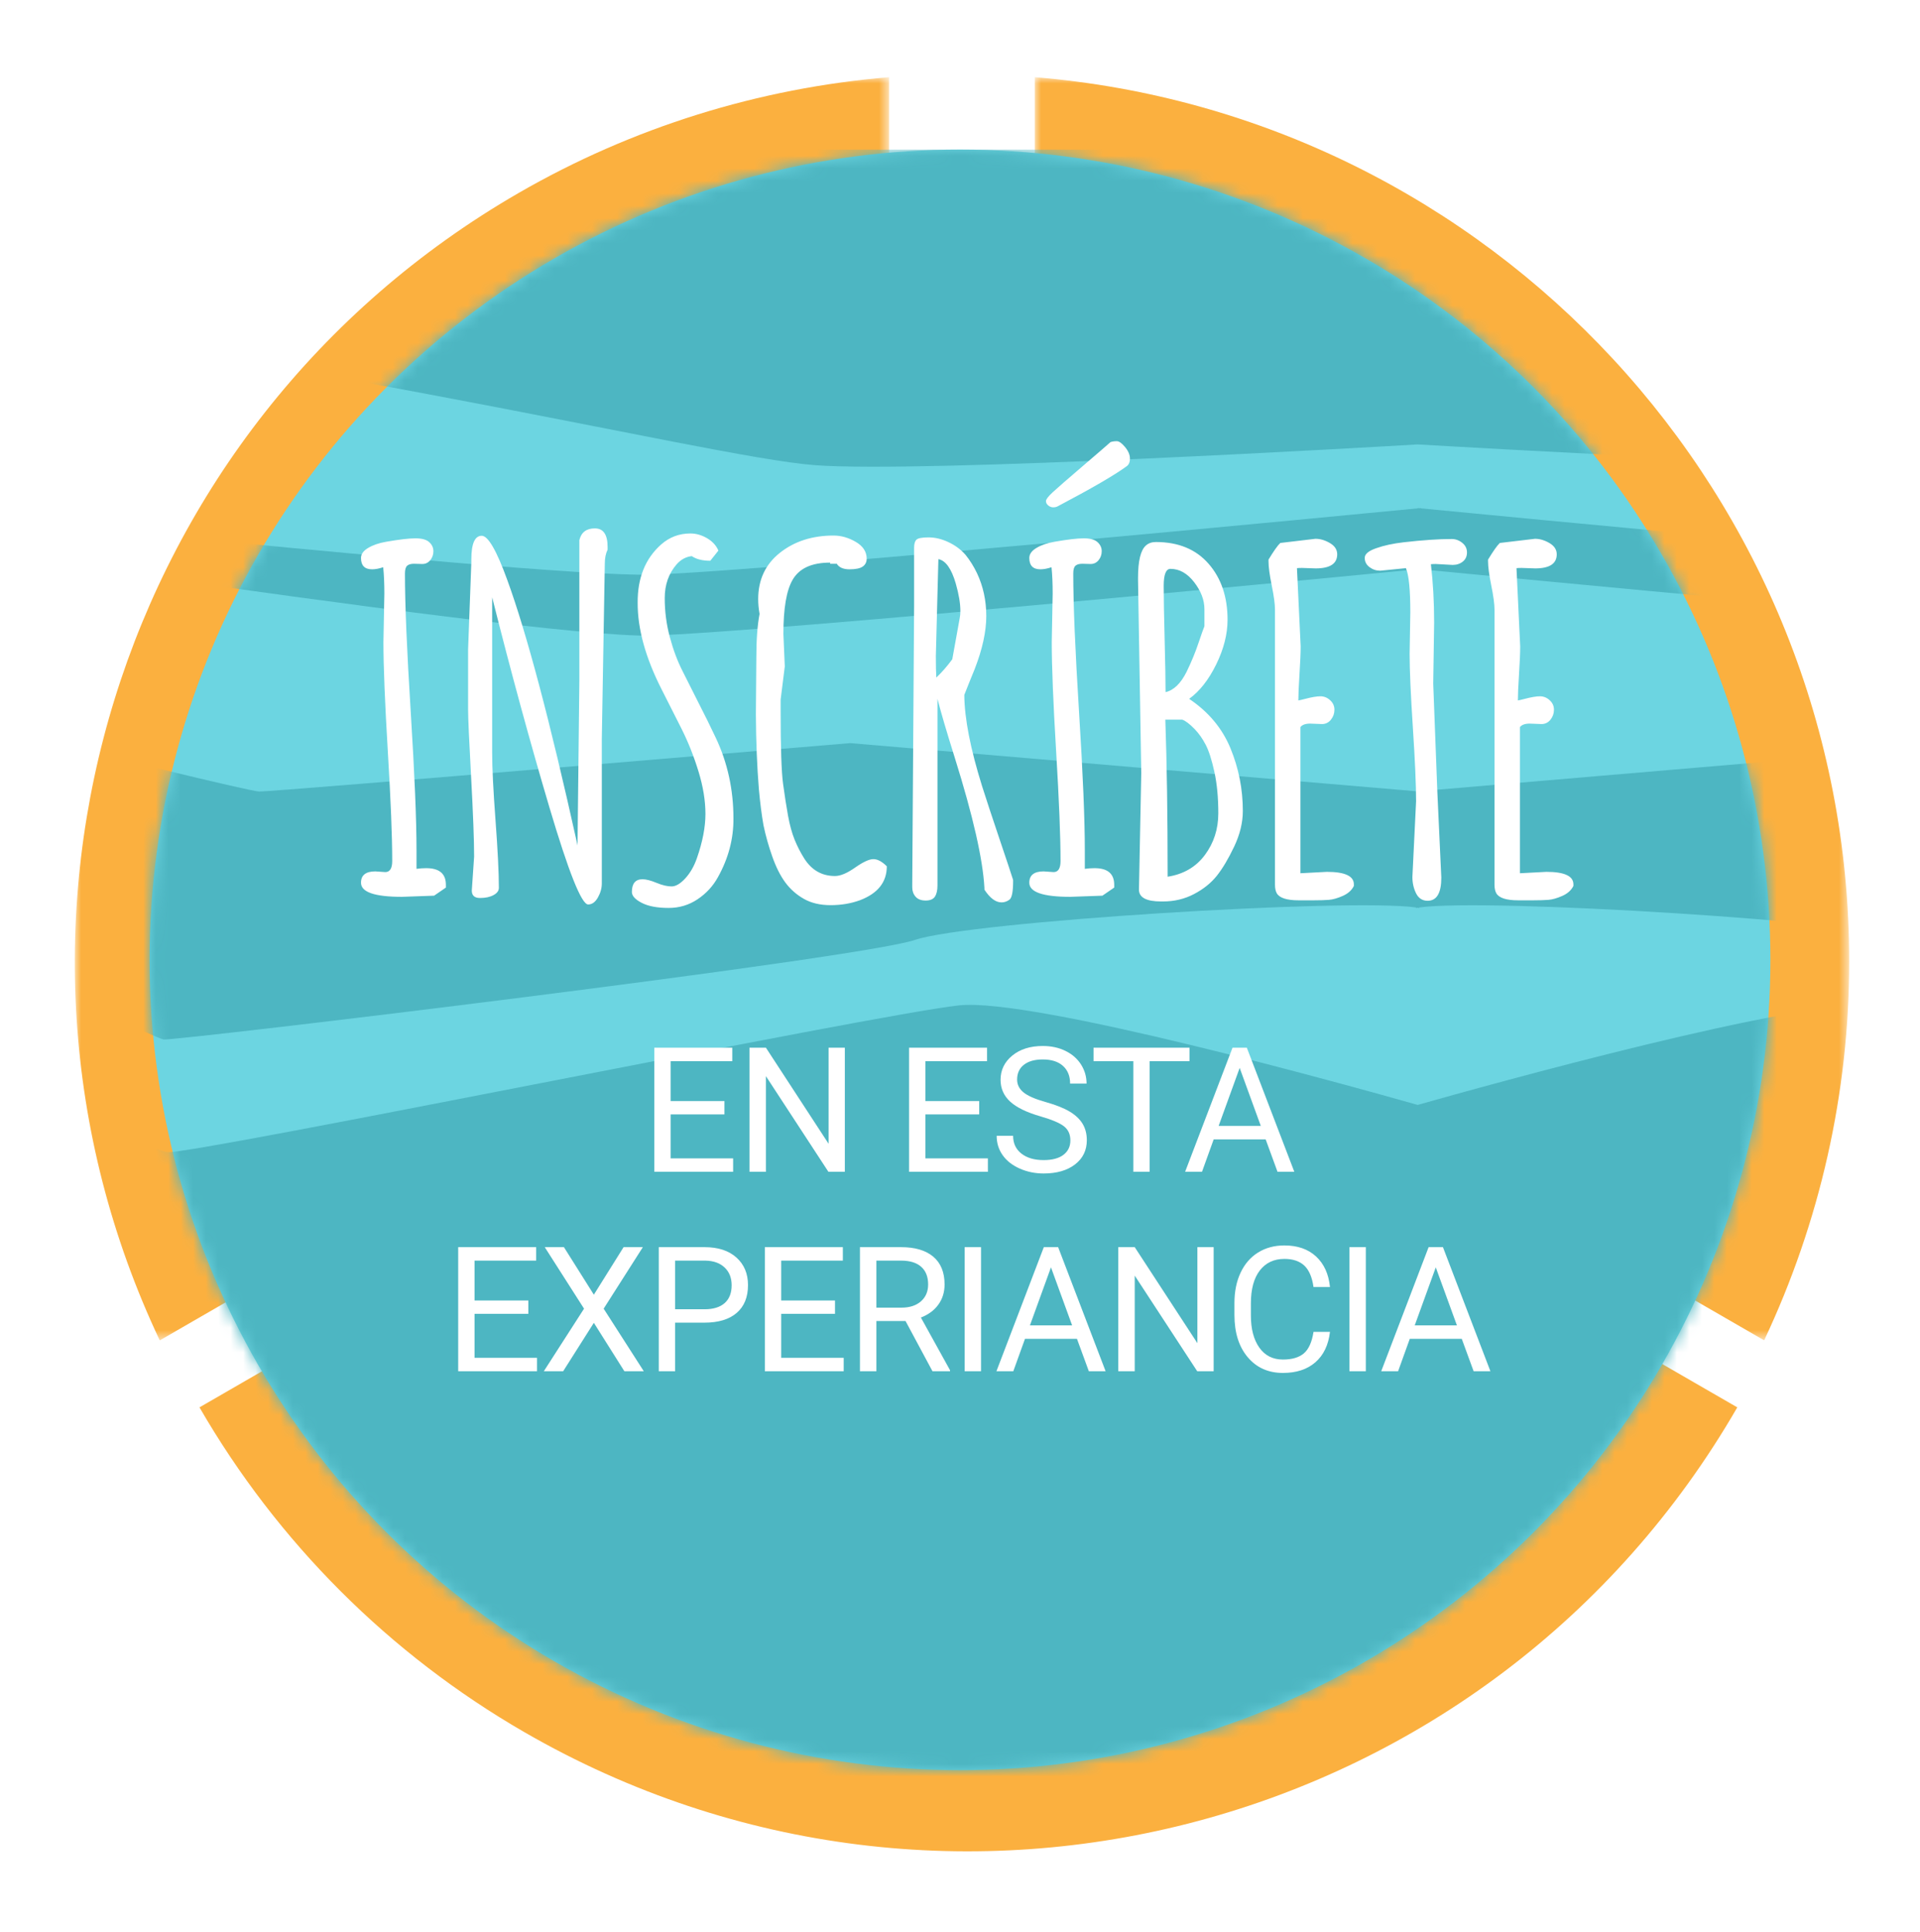 <?xml version="1.0" encoding="UTF-8"?>
<svg width="154px" height="155px" viewBox="0 0 154 155" version="1.1" xmlns="http://www.w3.org/2000/svg" xmlns:xlink="http://www.w3.org/1999/xlink">
    <!-- Generator: Sketch 50.2 (55047) - http://www.bohemiancoding.com/sketch -->
    <title>Group 21</title>
    <desc>Created with Sketch.</desc>
    <defs>
        <filter x="-5.2%" y="-5.2%" width="114.7%" height="114.7%" filterUnits="objectBoundingBox" id="filter-1">
            <feOffset dx="3" dy="3" in="SourceAlpha" result="shadowOffsetOuter1"></feOffset>
            <feGaussianBlur stdDeviation="3" in="shadowOffsetOuter1" result="shadowBlurOuter1"></feGaussianBlur>
            <feColorMatrix values="0 0 0 0 0.529   0 0 0 0 0.529   0 0 0 0 0.529  0 0 0 0.515 0" type="matrix" in="shadowBlurOuter1" result="shadowMatrixOuter1"></feColorMatrix>
            <feMerge>
                <feMergeNode in="shadowMatrixOuter1"></feMergeNode>
                <feMergeNode in="SourceGraphic"></feMergeNode>
            </feMerge>
        </filter>
        <polygon id="path-2" points="0 0 65.321 0 65.321 101.33 0 101.33"></polygon>
        <polygon id="path-4" points="0 0 65.311 0 65.311 101.335 0 101.335"></polygon>
        <circle id="path-6" cx="65" cy="65" r="65"></circle>
    </defs>
    <g id="Page-1" stroke="none" stroke-width="1" fill="none" fill-rule="evenodd">
        <g id="Home-Copy-2" transform="translate(-646, -2948)">
            <g id="Group-21" filter="url(#filter-1)" transform="translate(649, 2951)">
                <g id="Page-1">
                    <path d="M19,71.5 C19,42.511 42.505,19 71.5,19 C100.49,19 124,42.511 124,71.5 C124,100.49 100.49,124 71.5,124 C42.505,124 19,100.49 19,71.5" id="Fill-1" fill="#788EC7"></path>
                    <path d="M71.845,134.887 C48.281,134.887 27.727,122.05 16.751,103 L10,106.899 C16.251,117.718 25.241,126.708 36.067,132.958 C70.125,152.628 113.685,140.958 133.345,106.899 L126.852,103.15 C115.854,122.117 95.345,134.887 71.845,134.887" id="Fill-3" fill="#FBB03F"></path>
                    <g id="Group-7" transform="translate(77, 0.192)">
                        <mask id="mask-3" fill="white">
                            <use xlink:href="#path-2"></use>
                        </mask>
                        <g id="Clip-6"></g>
                        <path d="M57.829,70.997 C57.829,80.489 55.732,89.487 52,97.577 L58.5,101.33 C62.972,91.851 65.321,81.483 65.321,70.957 C65.321,33.616 36.568,3.002 0,0 L0,5.901 L0,7.708 C32.411,10.607 57.829,37.833 57.829,70.997" id="Fill-5" fill="#FBB03F" mask="url(#mask-3)"></path>
                    </g>
                    <g id="Group-10" transform="translate(0, 0.192)">
                        <mask id="mask-5" fill="white">
                            <use xlink:href="#path-4"></use>
                        </mask>
                        <g id="Clip-9"></g>
                        <path d="M65.311,7.743 L65.311,5.914 L65.311,0 C54.869,0.868 44.719,4.022 35.603,9.286 C3.263,27.962 -8.871,68.158 6.814,101.335 L13.579,97.429 C9.893,89.379 7.823,80.436 7.823,71.006 C7.823,37.957 33.057,10.801 65.311,7.743" id="Fill-8" fill="#FBB03F" mask="url(#mask-5)"></path>
                    </g>
                </g>
                <g id="Group-Copy" transform="translate(6, 6)">
                    <g id="Group-11">
                        <mask id="mask-7" fill="white">
                            <use xlink:href="#path-6"></use>
                        </mask>
                        <use id="Mask" fill="#6CD5E1" xlink:href="#path-6"></use>
                        <g mask="url(#mask-7)" fill="#4DB6C2">
                            <g transform="translate(-37, 0)">
                                <path d="M184.228,47.613 L138.709,51.485 L93.19,47.613 C93.19,47.613 47.156,51.497 45.799,51.497 C44.442,51.497 0,40.282 0,40.282 L0,53.262 C0,53.262 37.085,71.269 38.115,71.386 C39.144,71.504 93.928,64.914 98.383,63.402 C102.76,61.917 133.138,60.037 138.577,60.797 L138.577,60.839 C138.617,60.832 138.665,60.825 138.709,60.818 C138.753,60.825 138.801,60.832 138.841,60.839 L138.841,60.797 C144.28,60.037 174.658,61.917 179.035,63.402 C183.489,64.914 238.274,71.504 239.303,71.386 C240.333,71.269 277.418,53.262 277.418,53.262 L277.418,40.282 C277.418,40.282 232.975,51.497 231.619,51.497 C230.262,51.497 184.228,47.613 184.228,47.613" id="Fill-1"></path>
                                <path d="M175.479,68.65 C169.559,68.025 144.301,75.053 138.709,76.637 C133.117,75.053 107.859,68.025 101.939,68.65 C95.271,69.355 40.649,80.586 38.42,80.43 C36.19,80.274 0,59.845 0,59.845 L0,131.758 L137.536,131.758 L139.882,131.758 L277.418,131.758 L277.418,59.845 C277.418,59.845 241.228,80.274 238.998,80.43 C236.769,80.586 182.147,69.355 175.479,68.65" id="Fill-4"></path>
                                <path d="M200.467,34.098 C191.245,33.836 142.957,29.168 138.967,28.781 L138.967,28.755 C138.967,28.755 138.921,28.76 138.835,28.768 C138.749,28.76 138.703,28.755 138.703,28.755 L138.703,28.781 C134.713,29.168 86.425,33.836 77.203,34.098 C67.582,34.371 0,27 0,27 L0,28.728 C0,28.728 67.582,39.258 77.203,38.985 C86.544,38.72 135.965,33.934 138.835,33.655 C141.705,33.934 191.126,38.72 200.467,38.985 C210.088,39.258 277.67,28.728 277.67,28.728 L277.67,27 C277.67,27 210.088,34.371 200.467,34.098" id="Fill-7"></path>
                                <path d="M138.841,0 L138.577,0 L0,0 L0,10.789 C46.613,15.653 81.396,24.618 90.319,25.313 C98.943,25.985 136.222,23.799 138.709,23.651 C141.196,23.799 178.475,25.985 187.099,25.313 C196.022,24.618 230.804,15.653 277.418,10.789 L277.418,0 L138.841,0 Z" id="Fill-9"></path>
                            </g>
                        </g>
                    </g>
                    <path d="M21.872,33.244 L21.204,33.226 C20.956,33.226 20.774,33.278 20.656,33.383 C20.539,33.488 20.48,33.696 20.48,34.005 C20.48,36.479 20.635,40.184 20.944,45.119 C21.253,50.055 21.408,53.759 21.408,56.233 L21.408,57.699 C21.667,57.662 21.927,57.644 22.187,57.644 C23.238,57.644 23.764,58.089 23.764,58.979 L23.764,59.202 L22.818,59.852 L20.239,59.944 C18.049,59.944 16.955,59.567 16.955,58.812 C16.955,58.206 17.338,57.903 18.105,57.903 L18.903,57.959 C19.274,57.959 19.459,57.662 19.459,57.068 C19.459,55.114 19.342,52.185 19.107,48.283 C18.872,44.38 18.754,41.452 18.754,39.497 L18.829,35.619 C18.829,34.803 18.798,34.098 18.736,33.504 C18.402,33.615 18.105,33.671 17.845,33.671 C17.251,33.671 16.955,33.368 16.955,32.762 C16.955,32.452 17.146,32.183 17.53,31.955 C17.913,31.726 18.389,31.562 18.958,31.463 C20.022,31.277 20.811,31.185 21.324,31.185 C21.838,31.185 22.206,31.287 22.428,31.491 C22.651,31.695 22.762,31.936 22.762,32.214 C22.762,32.493 22.679,32.734 22.512,32.938 C22.345,33.142 22.131,33.244 21.872,33.244 Z M25.545,40.091 L25.805,33.114 L25.805,32.873 C25.805,31.611 26.083,30.98 26.64,30.98 C27.147,30.98 27.828,32.156 28.681,34.506 C30.24,38.773 32.108,45.818 34.285,55.64 L34.322,55.825 L34.47,42.577 L34.47,31.333 C34.619,30.702 35.033,30.387 35.713,30.387 C36.394,30.387 36.734,30.882 36.734,31.871 L36.734,32.094 C36.585,32.403 36.511,32.774 36.511,33.207 L36.27,47.253 L36.27,58.868 C36.27,59.252 36.165,59.629 35.955,60 C35.744,60.371 35.484,60.557 35.175,60.557 C34.643,60.557 33.604,57.95 32.058,52.736 C30.512,47.522 28.984,41.915 27.475,35.916 L27.475,48.385 C27.475,49.597 27.565,51.403 27.744,53.803 C27.923,56.202 28.013,58.008 28.013,59.221 C28.013,59.456 27.871,59.651 27.586,59.805 C27.302,59.96 26.94,60.037 26.501,60.037 C26.062,60.037 25.842,59.839 25.842,59.443 L26.028,56.716 C26.028,55.405 25.947,53.277 25.787,50.333 C25.626,47.389 25.545,45.589 25.545,44.934 L25.545,40.091 Z M38.682,59.555 C38.682,58.874 38.967,58.534 39.536,58.534 C39.82,58.534 40.194,58.63 40.658,58.822 C41.122,59.014 41.524,59.109 41.864,59.109 C42.204,59.109 42.572,58.893 42.968,58.46 C43.364,58.027 43.673,57.489 43.896,56.846 C44.354,55.534 44.582,54.35 44.582,53.292 C44.582,52.235 44.397,51.1 44.026,49.888 C43.655,48.675 43.203,47.537 42.671,46.474 C42.139,45.41 41.601,44.346 41.057,43.282 C39.771,40.746 39.134,38.433 39.146,36.343 C39.134,34.364 39.758,32.811 41.02,31.686 C41.688,31.092 42.473,30.795 43.376,30.795 C43.834,30.795 44.279,30.922 44.712,31.175 C45.145,31.429 45.448,31.76 45.622,32.168 L44.972,32.984 C44.341,32.984 43.846,32.861 43.488,32.613 C43.018,32.663 42.609,32.885 42.263,33.281 C41.632,34.011 41.317,34.911 41.317,35.981 C41.317,37.051 41.453,38.093 41.725,39.107 C41.997,40.122 42.337,41.031 42.746,41.835 C43.154,42.639 43.593,43.511 44.063,44.451 C44.545,45.391 44.991,46.294 45.399,47.16 C46.351,49.164 46.828,51.329 46.828,53.654 C46.84,55.287 46.426,56.858 45.584,58.367 C45.189,59.085 44.644,59.675 43.952,60.139 C43.259,60.603 42.486,60.835 41.632,60.835 C40.717,60.835 39.996,60.699 39.471,60.427 C38.945,60.155 38.682,59.864 38.682,59.555 Z M50.947,41.464 L50.613,44.117 L50.613,45.026 C50.613,47.97 50.678,49.919 50.808,50.871 C50.937,51.824 51.07,52.677 51.206,53.432 C51.343,54.186 51.519,54.829 51.735,55.361 C51.952,55.893 52.208,56.394 52.505,56.864 C53.099,57.804 53.922,58.274 54.973,58.274 C55.406,58.274 55.944,58.049 56.587,57.597 C57.231,57.146 57.719,56.92 58.053,56.92 C58.387,56.92 58.746,57.112 59.129,57.495 C59.129,58.769 58.406,59.678 56.958,60.223 C56.241,60.482 55.462,60.612 54.621,60.612 C53.779,60.612 53.062,60.442 52.468,60.102 C51.874,59.762 51.38,59.323 50.984,58.785 C50.588,58.247 50.242,57.557 49.945,56.716 C49.648,55.875 49.413,55.04 49.24,54.211 C49.091,53.37 48.968,52.405 48.869,51.316 C48.72,49.486 48.64,47.482 48.627,45.305 L48.664,40.759 C48.664,39.312 48.751,38.143 48.924,37.252 C48.85,36.844 48.813,36.448 48.813,36.064 C48.813,34.506 49.394,33.266 50.557,32.344 C51.72,31.423 53.155,30.962 54.862,30.962 C55.468,30.962 56.062,31.132 56.643,31.472 C57.224,31.812 57.515,32.261 57.515,32.817 C57.515,33.09 57.41,33.3 57.2,33.448 C56.989,33.597 56.634,33.671 56.133,33.671 C55.632,33.671 55.289,33.516 55.103,33.207 L55.103,33.226 L54.583,33.226 L54.583,33.133 C53.111,33.133 52.109,33.59 51.578,34.506 C51.083,35.347 50.835,36.794 50.835,38.848 L50.947,41.464 Z M61.17,58.887 L61.319,36.603 L61.319,31.927 C61.319,31.63 61.381,31.42 61.504,31.296 C61.628,31.172 61.953,31.11 62.478,31.11 C63.004,31.11 63.536,31.237 64.074,31.491 C64.612,31.744 65.067,32.081 65.438,32.502 C65.797,32.947 66.106,33.442 66.366,33.986 C66.86,35.038 67.108,36.182 67.108,37.419 C67.108,38.656 66.799,40.072 66.18,41.668 C66.106,41.841 65.957,42.206 65.735,42.763 C65.512,43.319 65.382,43.647 65.345,43.746 C65.358,45.626 65.834,48.069 66.774,51.075 C67.095,52.09 67.553,53.478 68.147,55.241 C68.741,57.003 69.112,58.12 69.26,58.59 L69.26,58.683 C69.26,59.536 69.161,60.034 68.963,60.176 C68.765,60.319 68.555,60.39 68.332,60.39 C67.862,60.39 67.405,60.049 66.959,59.369 L66.959,59.239 C66.836,56.938 66.044,53.456 64.584,48.793 C63.916,46.665 63.453,45.088 63.193,44.062 L63.193,59.035 C63.193,59.419 63.125,59.715 62.989,59.926 C62.853,60.136 62.605,60.241 62.247,60.241 C61.888,60.241 61.619,60.139 61.439,59.935 C61.26,59.731 61.17,59.48 61.17,59.184 L61.17,58.887 Z M63.267,32.854 L63.063,40.61 C63.063,41.39 63.075,41.971 63.1,42.354 C63.533,41.946 63.96,41.458 64.38,40.889 L64.974,37.604 C65.011,37.431 65.03,37.233 65.03,37.011 C65.03,36.405 64.906,35.669 64.659,34.803 C64.312,33.615 63.848,32.966 63.267,32.854 Z M72.081,28.55 C71.957,28.451 71.895,28.333 71.895,28.197 C71.895,28.061 72.071,27.829 72.424,27.501 C72.776,27.174 73.574,26.478 74.817,25.414 C76.06,24.35 76.812,23.701 77.072,23.466 C77.22,23.416 77.387,23.392 77.573,23.392 C77.758,23.392 77.981,23.549 78.241,23.865 C78.5,24.18 78.63,24.486 78.63,24.783 C78.63,25.08 78.538,25.29 78.352,25.414 C77.387,26.119 75.544,27.189 72.823,28.624 C72.724,28.674 72.606,28.698 72.47,28.698 C72.334,28.698 72.204,28.649 72.081,28.55 Z M75.476,33.244 L74.808,33.226 C74.561,33.226 74.378,33.278 74.261,33.383 C74.143,33.488 74.084,33.696 74.084,34.005 C74.084,36.479 74.239,40.184 74.548,45.119 C74.858,50.055 75.012,53.759 75.012,56.233 L75.012,57.699 C75.272,57.662 75.532,57.644 75.791,57.644 C76.843,57.644 77.369,58.089 77.369,58.979 L77.369,59.202 L76.422,59.852 L73.843,59.944 C71.654,59.944 70.559,59.567 70.559,58.812 C70.559,58.206 70.942,57.903 71.709,57.903 L72.507,57.959 C72.878,57.959 73.064,57.662 73.064,57.068 C73.064,55.114 72.946,52.185 72.711,48.283 C72.476,44.38 72.359,41.452 72.359,39.497 L72.433,35.619 C72.433,34.803 72.402,34.098 72.34,33.504 C72.006,33.615 71.709,33.671 71.45,33.671 C70.856,33.671 70.559,33.368 70.559,32.762 C70.559,32.452 70.751,32.183 71.134,31.955 C71.518,31.726 71.994,31.562 72.563,31.463 C73.627,31.277 74.415,31.185 74.929,31.185 C75.442,31.185 75.81,31.287 76.033,31.491 C76.255,31.695 76.367,31.936 76.367,32.214 C76.367,32.493 76.283,32.734 76.116,32.938 C75.949,33.142 75.736,33.244 75.476,33.244 Z M81.877,33.634 C81.519,33.634 81.339,34.088 81.339,34.998 C81.339,35.907 81.364,37.335 81.414,39.284 C81.463,41.232 81.488,42.645 81.488,43.523 C82.143,43.375 82.706,42.831 83.176,41.891 C83.56,41.099 83.875,40.335 84.122,39.599 C84.37,38.863 84.531,38.409 84.605,38.235 L84.605,36.881 C84.605,36.139 84.33,35.412 83.779,34.701 C83.229,33.989 82.595,33.634 81.877,33.634 Z M81.655,58.33 C82.929,58.132 83.925,57.551 84.642,56.586 C85.359,55.621 85.718,54.508 85.718,53.246 C85.718,51.984 85.613,50.874 85.403,49.916 C85.192,48.957 84.961,48.233 84.707,47.745 C84.453,47.256 84.16,46.839 83.826,46.492 C83.417,46.072 83.083,45.818 82.824,45.731 L81.469,45.731 C81.593,49.232 81.655,53.432 81.655,58.33 Z M79.539,50.018 L79.28,34.58 L79.28,34.357 C79.28,32.997 79.49,32.131 79.911,31.76 C80.121,31.574 80.387,31.481 80.708,31.481 C82.514,31.481 83.925,32.063 84.939,33.226 C85.953,34.388 86.46,35.885 86.46,37.716 C86.46,38.866 86.157,40.06 85.551,41.297 C84.945,42.534 84.221,43.455 83.38,44.062 C84.927,45.101 86.031,46.421 86.692,48.023 C87.354,49.625 87.685,51.304 87.685,53.061 C87.685,53.988 87.453,54.941 86.989,55.918 C86.525,56.895 86.061,57.674 85.598,58.256 C85.134,58.837 84.525,59.326 83.77,59.722 C83.015,60.118 82.187,60.315 81.284,60.315 L81.135,60.315 C79.948,60.315 79.354,60 79.354,59.369 L79.539,50.018 Z M94.031,46.084 L93.084,46.047 C92.713,46.047 92.454,46.14 92.305,46.325 L92.305,58.052 C93.604,57.978 94.309,57.94 94.42,57.94 C95.868,57.94 96.591,58.274 96.591,58.942 L96.591,59.072 C96.418,59.419 96.121,59.685 95.701,59.87 C95.28,60.056 94.909,60.161 94.587,60.186 C94.266,60.21 93.851,60.223 93.344,60.223 L92.157,60.223 C91.217,60.223 90.635,60.037 90.413,59.666 C90.314,59.493 90.264,59.264 90.264,58.979 L90.264,36.899 C90.264,36.466 90.178,35.823 90.004,34.97 C89.831,34.116 89.745,33.467 89.745,33.021 L89.745,32.892 C90.165,32.199 90.481,31.754 90.691,31.556 L93.511,31.222 C93.895,31.222 94.281,31.336 94.671,31.565 C95.06,31.794 95.255,32.094 95.255,32.465 C95.255,33.219 94.68,33.597 93.53,33.597 L92.435,33.56 C92.249,33.56 92.113,33.566 92.027,33.578 L92.324,39.85 C92.324,40.357 92.293,41.096 92.231,42.067 C92.169,43.038 92.138,43.746 92.138,44.191 C92.274,44.167 92.46,44.123 92.695,44.062 C93.214,43.925 93.619,43.857 93.91,43.857 C94.201,43.857 94.461,43.963 94.689,44.173 C94.918,44.383 95.033,44.637 95.033,44.934 C95.033,45.23 94.94,45.496 94.754,45.731 C94.569,45.966 94.328,46.084 94.031,46.084 Z M103.03,37.938 L102.956,42.837 L103.289,51.576 L103.605,58.404 C103.605,59.641 103.24,60.26 102.51,60.26 C102.09,60.26 101.78,60.062 101.582,59.666 C101.385,59.27 101.286,58.831 101.286,58.349 L101.582,52.281 C101.582,50.97 101.496,48.997 101.323,46.362 C101.15,43.728 101.063,41.755 101.063,40.443 L101.119,37.122 C101.119,35.304 101.001,34.122 100.766,33.578 L98.706,33.782 C98.385,33.782 98.097,33.686 97.844,33.495 C97.59,33.303 97.463,33.056 97.463,32.752 C97.463,32.449 97.766,32.193 98.372,31.982 C98.991,31.76 99.733,31.599 100.599,31.5 C102.121,31.327 103.401,31.24 104.44,31.24 C104.749,31.24 105.031,31.342 105.284,31.546 C105.538,31.75 105.664,32.007 105.664,32.316 C105.664,32.626 105.553,32.87 105.331,33.049 C105.108,33.229 104.836,33.318 104.514,33.318 L103.16,33.244 C102.986,33.244 102.857,33.25 102.77,33.263 C102.943,34.722 103.03,36.281 103.03,37.938 Z M111.639,46.084 L110.693,46.047 C110.322,46.047 110.062,46.14 109.914,46.325 L109.914,58.052 C111.212,57.978 111.917,57.94 112.029,57.94 C113.476,57.94 114.2,58.274 114.2,58.942 L114.2,59.072 C114.026,59.419 113.73,59.685 113.309,59.87 C112.888,60.056 112.517,60.161 112.196,60.186 C111.874,60.21 111.46,60.223 110.953,60.223 L109.765,60.223 C108.825,60.223 108.244,60.037 108.021,59.666 C107.922,59.493 107.872,59.264 107.872,58.979 L107.872,36.899 C107.872,36.466 107.786,35.823 107.613,34.97 C107.44,34.116 107.353,33.467 107.353,33.021 L107.353,32.892 C107.774,32.199 108.089,31.754 108.299,31.556 L111.12,31.222 C111.503,31.222 111.89,31.336 112.279,31.565 C112.669,31.794 112.864,32.094 112.864,32.465 C112.864,33.219 112.289,33.597 111.138,33.597 L110.043,33.56 C109.858,33.56 109.722,33.566 109.635,33.578 L109.932,39.85 C109.932,40.357 109.901,41.096 109.839,42.067 C109.777,43.038 109.747,43.746 109.747,44.191 C109.883,44.167 110.068,44.123 110.303,44.062 C110.823,43.925 111.228,43.857 111.518,43.857 C111.809,43.857 112.069,43.963 112.298,44.173 C112.527,44.383 112.641,44.637 112.641,44.934 C112.641,45.23 112.548,45.496 112.363,45.731 C112.177,45.966 111.936,46.084 111.639,46.084 Z" id="INSCRÍBETE" fill="#FFFFFF"></path>
                    <path d="M46.106,77.399 L41.792,77.399 L41.792,80.927 L46.803,80.927 L46.803,82 L40.48,82 L40.48,72.047 L46.735,72.047 L46.735,73.127 L41.792,73.127 L41.792,76.326 L46.106,76.326 L46.106,77.399 Z M55.763,82 L54.444,82 L49.433,74.33 L49.433,82 L48.114,82 L48.114,72.047 L49.433,72.047 L54.458,79.751 L54.458,72.047 L55.763,72.047 L55.763,82 Z M66.54,77.399 L62.226,77.399 L62.226,80.927 L67.237,80.927 L67.237,82 L60.914,82 L60.914,72.047 L67.169,72.047 L67.169,73.127 L62.226,73.127 L62.226,76.326 L66.54,76.326 L66.54,77.399 Z M71.481,77.563 C70.355,77.24 69.536,76.842 69.023,76.371 C68.51,75.899 68.254,75.317 68.254,74.624 C68.254,73.84 68.567,73.192 69.194,72.679 C69.821,72.167 70.635,71.91 71.638,71.91 C72.321,71.91 72.931,72.042 73.466,72.307 C74.002,72.571 74.417,72.936 74.711,73.4 C75.004,73.865 75.151,74.373 75.151,74.925 L73.832,74.925 C73.832,74.323 73.641,73.85 73.258,73.506 C72.875,73.162 72.335,72.99 71.638,72.99 C70.991,72.99 70.486,73.133 70.124,73.417 C69.761,73.702 69.58,74.098 69.58,74.604 C69.58,75.009 69.752,75.352 70.096,75.632 C70.44,75.913 71.026,76.169 71.853,76.401 C72.68,76.634 73.327,76.89 73.795,77.17 C74.262,77.451 74.608,77.778 74.834,78.151 C75.059,78.525 75.172,78.965 75.172,79.471 C75.172,80.277 74.858,80.923 74.229,81.409 C73.6,81.894 72.759,82.137 71.706,82.137 C71.023,82.137 70.385,82.006 69.792,81.744 C69.2,81.482 68.743,81.123 68.421,80.667 C68.1,80.211 67.94,79.694 67.94,79.115 L69.259,79.115 C69.259,79.717 69.481,80.192 69.925,80.541 C70.37,80.889 70.963,81.063 71.706,81.063 C72.399,81.063 72.93,80.922 73.299,80.64 C73.668,80.357 73.853,79.972 73.853,79.484 C73.853,78.997 73.682,78.62 73.34,78.353 C72.998,78.086 72.378,77.823 71.481,77.563 Z M83.407,73.127 L80.208,73.127 L80.208,82 L78.903,82 L78.903,73.127 L75.71,73.127 L75.71,72.047 L83.407,72.047 L83.407,73.127 Z M89.517,79.402 L85.347,79.402 L84.411,82 L83.057,82 L86.858,72.047 L88.006,72.047 L91.814,82 L90.467,82 L89.517,79.402 Z M85.744,78.322 L89.127,78.322 L87.432,73.667 L85.744,78.322 Z M30.377,93.399 L26.063,93.399 L26.063,96.927 L31.074,96.927 L31.074,98 L24.751,98 L24.751,88.047 L31.005,88.047 L31.005,89.127 L26.063,89.127 L26.063,92.326 L30.377,92.326 L30.377,93.399 Z M35.632,91.861 L38.017,88.047 L39.562,88.047 L36.418,92.982 L39.637,98 L38.079,98 L35.632,94.117 L33.171,98 L31.619,98 L34.845,92.982 L31.694,88.047 L33.232,88.047 L35.632,91.861 Z M42.151,94.104 L42.151,98 L40.839,98 L40.839,88.047 L44.51,88.047 C45.599,88.047 46.452,88.325 47.07,88.881 C47.687,89.437 47.996,90.173 47.996,91.089 C47.996,92.055 47.694,92.799 47.09,93.321 C46.486,93.843 45.622,94.104 44.496,94.104 L42.151,94.104 Z M42.151,93.03 L44.51,93.03 C45.212,93.03 45.749,92.865 46.123,92.535 C46.497,92.204 46.684,91.727 46.684,91.103 C46.684,90.51 46.497,90.036 46.123,89.681 C45.749,89.325 45.237,89.141 44.585,89.127 L42.151,89.127 L42.151,93.03 Z M54.974,93.399 L50.66,93.399 L50.66,96.927 L55.671,96.927 L55.671,98 L49.348,98 L49.348,88.047 L55.603,88.047 L55.603,89.127 L50.66,89.127 L50.66,92.326 L54.974,92.326 L54.974,93.399 Z M60.632,93.974 L58.294,93.974 L58.294,98 L56.975,98 L56.975,88.047 L60.27,88.047 C61.391,88.047 62.253,88.302 62.857,88.812 C63.461,89.323 63.763,90.066 63.763,91.041 C63.763,91.661 63.595,92.201 63.26,92.661 C62.926,93.121 62.46,93.465 61.863,93.693 L64.2,97.918 L64.2,98 L62.792,98 L60.632,93.974 Z M58.294,92.9 L60.311,92.9 C60.962,92.9 61.481,92.732 61.866,92.395 C62.251,92.057 62.444,91.606 62.444,91.041 C62.444,90.426 62.26,89.954 61.893,89.626 C61.526,89.298 60.997,89.132 60.304,89.127 L58.294,89.127 L58.294,92.9 Z M66.687,98 L65.374,98 L65.374,88.047 L66.687,88.047 L66.687,98 Z M74.382,95.402 L70.212,95.402 L69.276,98 L67.922,98 L71.723,88.047 L72.872,88.047 L76.679,98 L75.333,98 L74.382,95.402 Z M70.609,94.322 L73.993,94.322 L72.297,89.667 L70.609,94.322 Z M85.345,98 L84.026,98 L79.015,90.33 L79.015,98 L77.696,98 L77.696,88.047 L79.015,88.047 L84.04,95.751 L84.04,88.047 L85.345,88.047 L85.345,98 Z M94.675,94.842 C94.552,95.895 94.163,96.707 93.509,97.279 C92.855,97.851 91.986,98.137 90.901,98.137 C89.726,98.137 88.783,97.715 88.075,96.872 C87.366,96.029 87.012,94.901 87.012,93.488 L87.012,92.531 C87.012,91.606 87.177,90.793 87.507,90.091 C87.838,89.389 88.306,88.85 88.912,88.474 C89.518,88.098 90.22,87.91 91.018,87.91 C92.075,87.91 92.922,88.205 93.56,88.795 C94.198,89.386 94.57,90.202 94.675,91.246 L93.355,91.246 C93.241,90.453 92.994,89.879 92.614,89.523 C92.233,89.168 91.701,88.99 91.018,88.99 C90.179,88.99 89.522,89.3 89.045,89.92 C88.569,90.54 88.331,91.422 88.331,92.565 L88.331,93.529 C88.331,94.609 88.557,95.468 89.008,96.106 C89.459,96.744 90.09,97.063 90.901,97.063 C91.63,97.063 92.19,96.898 92.58,96.568 C92.969,96.237 93.228,95.662 93.355,94.842 L94.675,94.842 Z M97.551,98 L96.238,98 L96.238,88.047 L97.551,88.047 L97.551,98 Z M105.246,95.402 L101.076,95.402 L100.14,98 L98.786,98 L102.587,88.047 L103.736,88.047 L107.543,98 L106.197,98 L105.246,95.402 Z M101.473,94.322 L104.857,94.322 L103.161,89.667 L101.473,94.322 Z" id="EN-ESTA-EXPERIANCIA" fill="#FFFFFF"></path>
                </g>
            </g>
        </g>
    </g>
</svg>